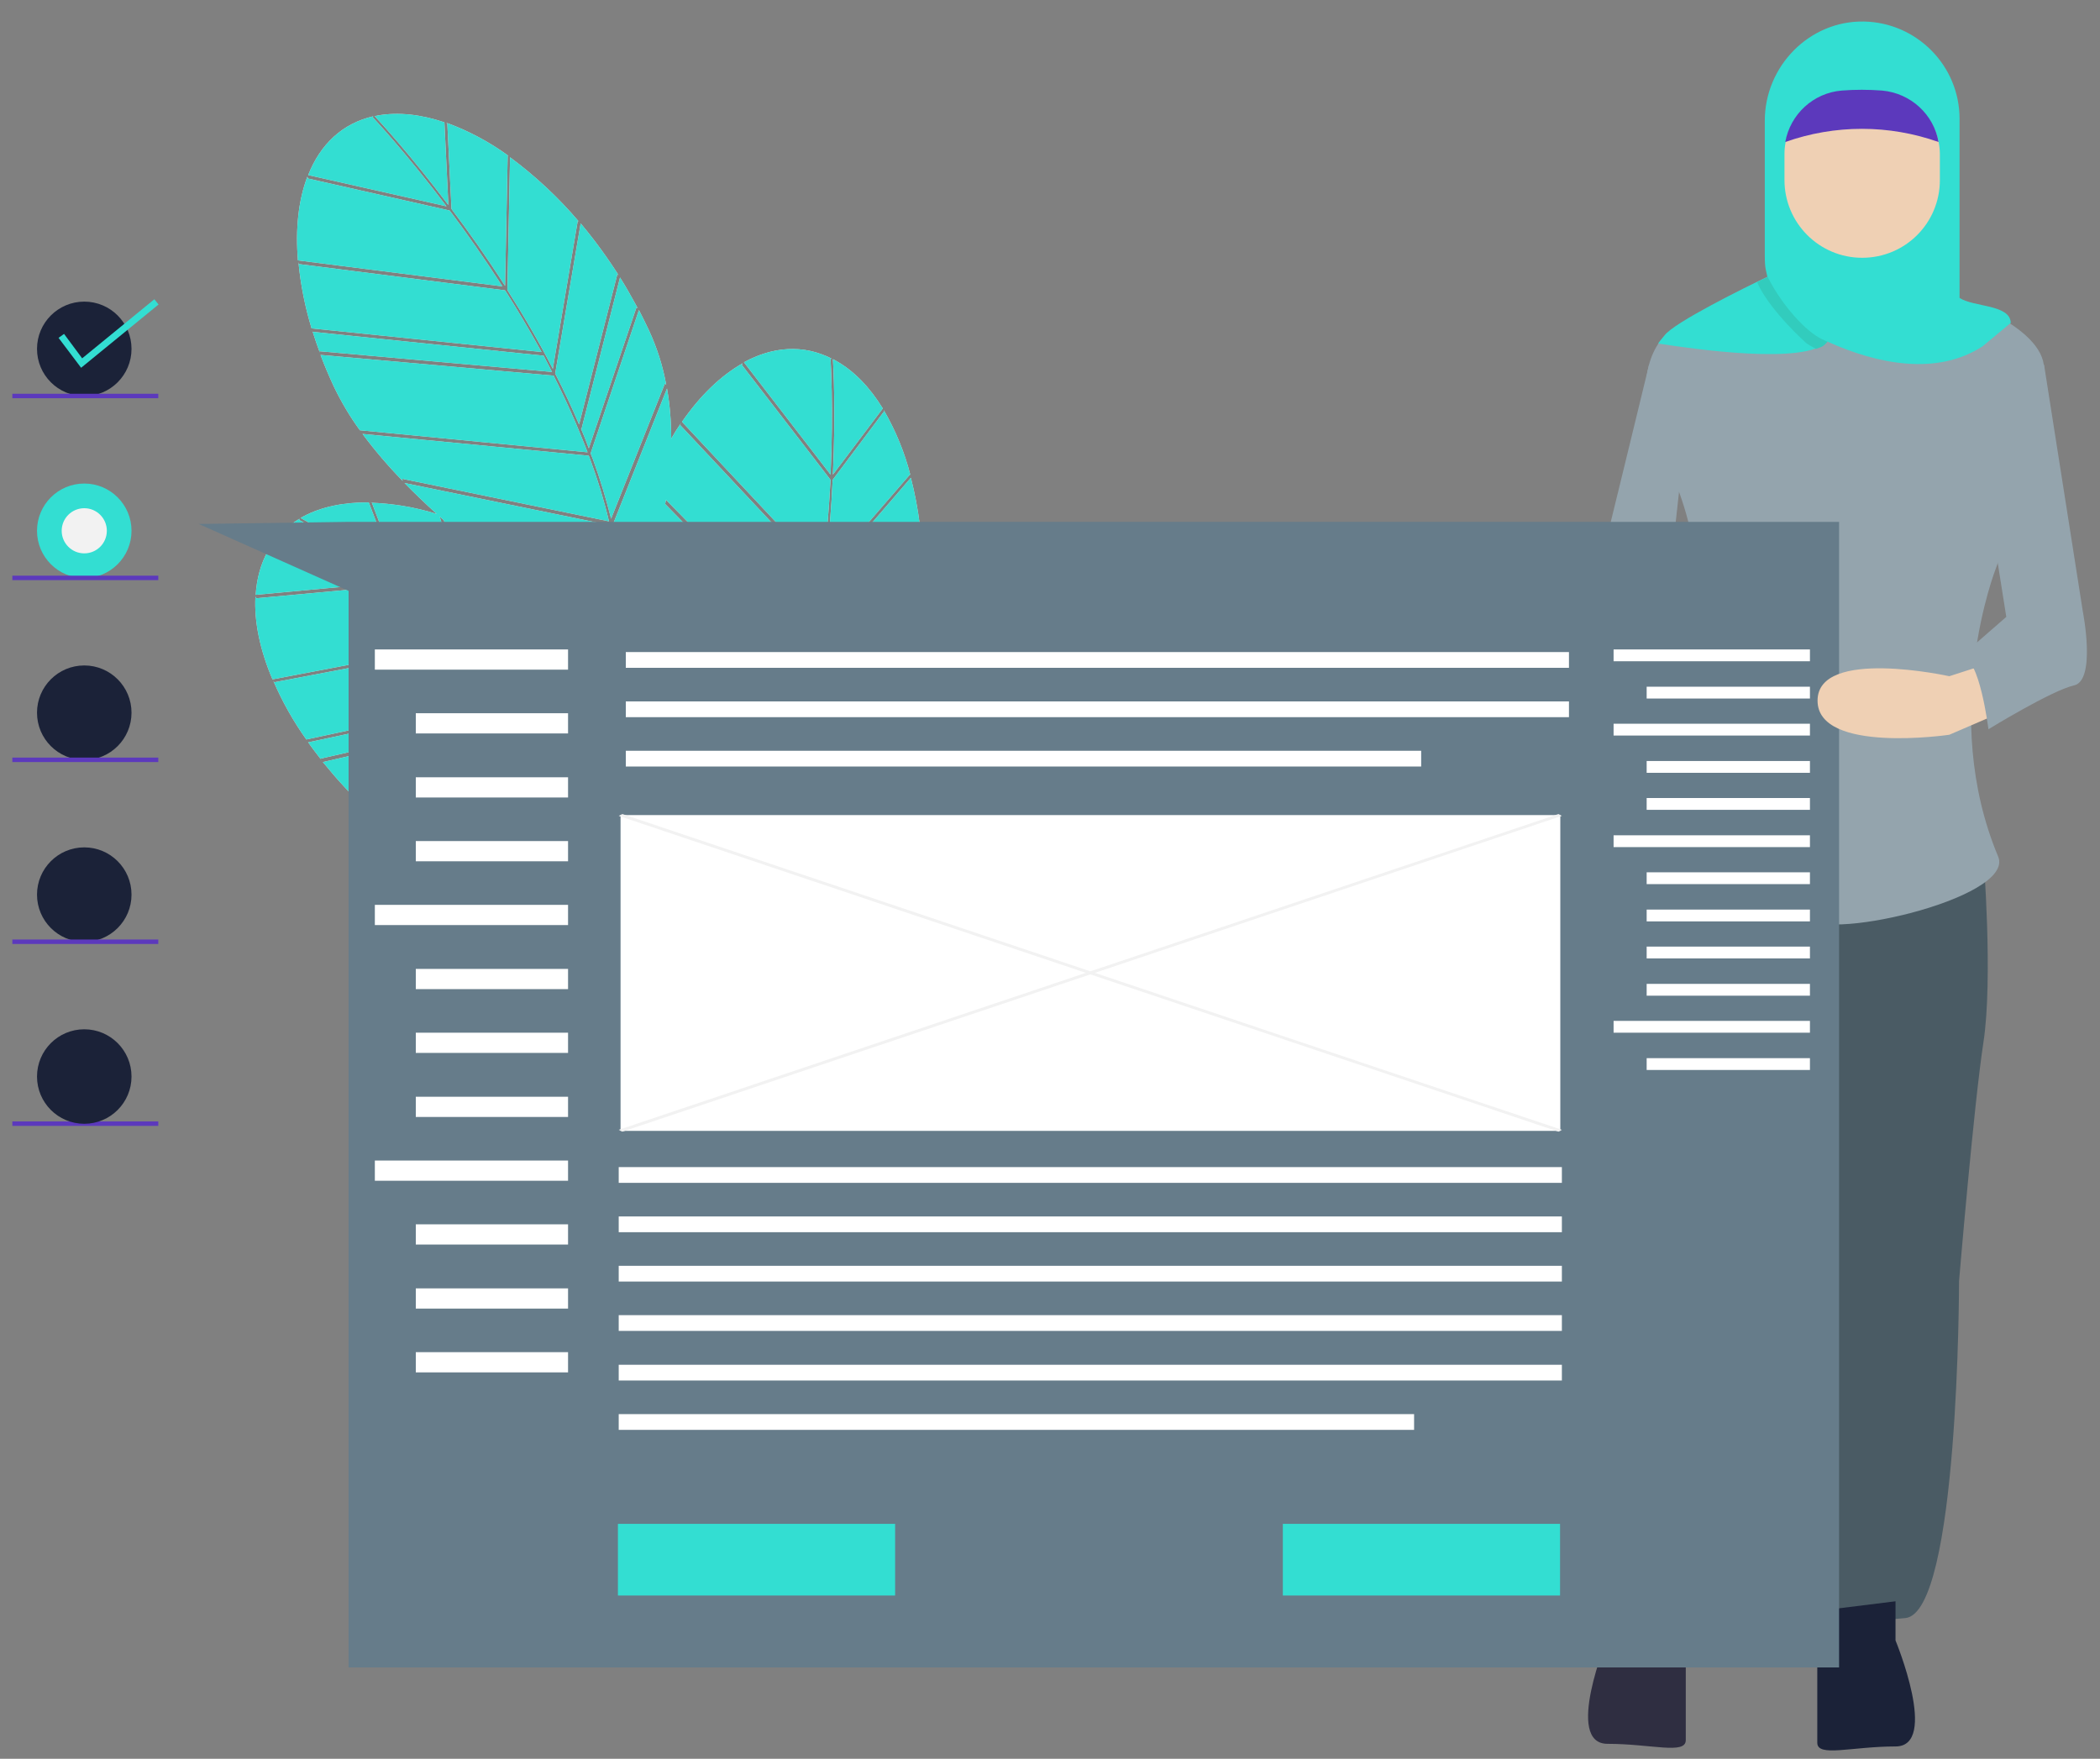 <?xml version="1.0" encoding="utf-8"?>
<!-- Generator: Adobe Illustrator 24.2.0, SVG Export Plug-In . SVG Version: 6.00 Build 0)  -->
<svg version="1.1" id="a80b827c-b8c0-47ab-84ce-d2a47a152c7c"
	 xmlns="http://www.w3.org/2000/svg" xmlns:xlink="http://www.w3.org/1999/xlink" x="0px" y="0px" viewBox="0 0 800 670"
	 style="enable-background:new 0 0 800 670;" xml:space="preserve">
<rect x="0" y="0" width="800" height="670" fill="#808080" stroke="none"/>
<style type="text/css">
	.st0{fill:#E6E6E6;}
	.st1{fill:#33DED2;}
	.st2{opacity:0.1;enable-background:new    ;}
	.st3{fill:#4A5B64;}
	.st4{fill:#1B2238;}
	.st5{fill:#2F2E41;}
	.st6{fill:#94A4AD;}
	.st7{fill:#EFD0B4;}
	.st8{fill:#5C39BC;}
	.st9{fill:#667C8A;}
	.st10{fill:#F2F2F2;}
	.st11{fill:#FFFFFF;}
	.st12{fill:#32CCBD;}
</style>
<path class="st0" d="M172,79.6c6.5,8.6,13.5,18.5,20.4,29.3l1-49.7l0.5,0.3c-7.4-5.4-15.4-9.7-24-12.8l0.5,0.3L172,79.6z"/>
<path class="st0" d="M169.3,46.6c-8.9-3-17.5-4-25.4-2.6c-0.4,0.1-0.8,0.2-1.2,0.2c2,2.1,13.7,14.8,28.1,33.9L169.3,46.6z"/>
<path class="st0" d="M221.3,163.2c1.1,2.5,2.1,5.1,3,7.6l18.2-53.8l0.5,0.5c-2.2-4-4.4-8-6.8-11.8l-14.7,57.8L221.3,163.2z"/>
<path class="st0" d="M210.6,140.5l9.5-56.4l0.5,0.4c-7.8-9.2-16.6-17.4-26.3-24.6l-1,50.6C199.8,120.7,205.6,130.7,210.6,140.5z"/>
<path class="st0" d="M113.9,100.6l-0.2-0.7c0.8,8.5,2.5,17,5,25.2l87.6,9c-4.6-8.4-9.3-16.3-13.9-23.5L113.9,100.6z"/>
<path class="st0" d="M119.1,126.4l-0.2-0.7c0.9,2.9,1.9,5.8,3,8.8l-0.2-0.7l88.6,7.9c-1.1-2.1-2.2-4.2-3.2-6.2L119.1,126.4z"/>
<path class="st0" d="M220.6,161.7l14.6-57.3l0.5,0.5c-4.4-6.9-9.2-13.5-14.5-19.8l-9.7,57.2C214.9,148.9,217.9,155.3,220.6,161.7z"
	/>
<path class="st0" d="M224.3,173.6l-86.2-8.3c4.7,6.3,9.8,12.3,15.3,17.9l-0.2-0.8l78.8,16.2C230,190.2,227.4,181.8,224.3,173.6z"/>
<path class="st0" d="M142,44.7l0.2-0.4C130.4,47,122,55,117.4,66.7l52.7,11.9C154.5,58,142.2,44.9,142,44.7z"/>
<path class="st0" d="M225.9,175c2.7,7.4,5,15,6.9,22.6l20.5-51.5l0.5,0.5c-1.3-7.2-3.5-14.1-6.6-20.8c-1.2-2.6-2.5-5.1-3.8-7.7
	L225,172.7C225.3,173.5,225.6,174.2,225.9,175z"/>
<path class="st0" d="M191.4,109.1c-6.8-10.6-13.7-20.4-20.1-28.9l-54-12.2l-0.2-0.7c-3.4,8.9-4.6,19.8-3.6,31.9L191.4,109.1z"/>
<path class="st0" d="M137.1,163.9l86.7,8.4v-0.1c-3.8-9.9-8.1-19.6-12.9-29.1l-88.8-7.9c1.5,4,3.2,8,5.1,12.1
	C130,153.1,133.3,158.7,137.1,163.9z"/>
<path class="st0" d="M346.7,180.7l0.2,0.6c-2.2-8.8-5.7-17.3-10.3-25.2l0.2,0.6l-19.6,26.1c-0.5,10.8-1.4,22.8-3,35.5L346.7,180.7z"
	/>
<path class="st0" d="M336.3,155.6c-4.9-8-10.9-14.3-17.9-18.2c-0.4-0.2-0.7-0.4-1.1-0.6c0.2,2.9,1.1,20.1,0,44L336.3,155.6z"/>
<path class="st0" d="M301.9,278.6c-0.8,2.6-1.6,5.2-2.5,7.7l48.3-29.8l0.1,0.7c0.9-4.5,1.7-9,2.3-13.5l-48.2,35.1L301.9,278.6z"/>
<path class="st0" d="M308.2,254.4l43.3-37.4l0.1,0.7c-0.1-12-1.6-24-4.6-35.7l-33,38.3C312.4,232.2,310.5,243.6,308.2,254.4z"/>
<path class="st0" d="M351.6,218.5l-43.9,37.9c-1.6,7.2-3.4,14.1-5.4,20.8l47.8-34.8l0.1,0.7C351.2,234.8,351.7,226.6,351.6,218.5z"
	/>
<path class="st0" d="M266.9,346.4c0-0.6,0.1-1.2,0.1-1.8c7.8-9.3,14.5-19.5,19.9-30.5l-26.5-33c-0.3-1.1-0.7-2.3-1.1-3.4l28.2,35.2
	c3.8-7.9,7.2-15.9,10.1-24.2l-55.8-56.1c0.2-0.4,0.4-0.9,0.5-1.4l55.7,56l0,0c3.4-10,6.3-20.3,8.6-30.6l-55.3-54.8
	c0.1-0.5,0.2-1,0.3-1.5l55.4,54.8c0.5-2.3,1-4.6,1.5-6.8L253.4,192c0.1-0.5,0.2-1.1,0.3-1.6l55.2,56.2c1.9-9.4,3.3-18.5,4.3-27
	l-54.1-57.7l0.3-0.7c-1.3,1.9-2.5,3.8-3.7,5.9c0-6.4-0.5-12.8-1.6-19.1l-20.7,52c1.7,7.2,2.9,14.4,3.6,21.8
	c-0.1,1.2-0.2,2.5-0.3,3.7l0.7,0.7c0,0.7,0.1,1.3,0.1,2l-0.9-0.9c0,0.7-0.1,1.5-0.1,2.2c-0.4-9.9-1.8-19.7-4-29.4L154.1,184
	c3.9,4,8.1,8,12.3,11.8c-8.2-2.6-16.7-4-25.3-4.3l0.6,0.1l11.6,30.5c8.8,6.2,18.5,13.4,28.4,21.6l-14.2-46.9
	c0.5,0.5,1.1,0.9,1.6,1.4l14.2,46.8c9.2,7.6,17.8,15.4,25.6,23.1l-6.5-44c0.5,0.3,0.9,0.6,1.4,0.9l6.6,44.5
	c5.2,5.2,10.1,10.4,14.6,15.7l-3.2-48.3c0.4,0.3,0.9,0.6,1.3,0.8l3.2,48.8l-0.3-0.1c1.8,2.1,3.5,4.2,5.2,6.2l0.6-49.6
	c0.5,0.3,0.9,0.5,1.3,0.8l-0.6,50.5c0.5,0.6,1,1.3,1.5,1.9c4.9,6.2,9.4,12.7,13.6,19.4l0.3-4.5c0.4,1.3,0.7,2.7,1.1,3.9l-0.2,2.6
	c0.6,1,1.2,2,1.8,3c0.5,1.5,0.9,3,1.3,4.5c-1.3-2.4-2.6-4.7-4-7.1l-79.4,8.9c41.7,22,93.5,32.4,96.8,33c-0.8-3.5-1.7-6.9-2.8-10.3
	c0.3-0.3,0.6-0.6,0.8-0.9c0.1,0.4,0.3,0.8,0.4,1.2c-0.1,0.2-0.3,0.3-0.4,0.5c0.2-0.1,0.3-0.2,0.5-0.2c0.8,2.4,1.4,4.8,2.1,7.1
	c0.2-1.9,0.6-4.9,0.8-8.6c14.3-7.2,51.3-28.1,70.1-60.9l-49.1,26.8C282.1,326,275.1,336.7,266.9,346.4z M250.6,268.9l0.1-1.9
	l1.2,1.6l-0.1,1.9L250.6,268.9z"/>
<path class="st0" d="M316.4,136.8l0.4-0.2c-10.8-5.5-22.4-4.6-33.4,1.4l33,42.8C317.6,155,316.4,137.1,316.4,136.8z"/>
<path class="st0" d="M297.9,290.7c-2.6,7.4-5.7,14.7-9.1,21.8l48.7-26.6l0.1,0.7c3.6-6.3,6.3-13.1,8.2-20.2c0.7-2.8,1.4-5.5,2-8.3
	l-48.9,30.2C298.4,289.1,298.2,289.9,297.9,290.7z"/>
<path class="st0" d="M316.4,182.8L282.6,139l0.3-0.6c-8.3,4.7-16.2,12.3-23.1,22.3l53.7,57.3C314.9,205.4,315.8,193.5,316.4,182.8z"
	/>
<path class="st0" d="M140.5,191.4c-9.4-0.1-17.9,1.6-24.9,5.3c-0.4,0.2-0.7,0.4-1.1,0.6c2.6,1.4,17.6,9.9,37.2,23.6L140.5,191.4z"/>
<path class="st0" d="M182.2,245.1l-77.7,14.8l-0.4-0.6c3.4,7.9,7.6,15.4,12.6,22.4l86.1-18.5C195.7,256.6,188.8,250.6,182.2,245.1z"
	/>
<path class="st0" d="M208.8,269.2c-1.7-1.7-3.3-3.3-5-4.9l-86.4,18.5l-0.4-0.6c1.7,2.5,3.6,4.9,5.5,7.4l-0.4-0.6L208.8,269.2z"/>
<path class="st0" d="M247.2,316.7c-4.6-7.5-9.6-14.6-15-21.5L147.5,314c6.4,4.6,13.1,8.7,20.1,12.3l-0.4-0.7L247.2,316.7z"/>
<path class="st0" d="M114,198.1l0.1-0.5c-10.4,6.2-15.9,16.5-16.7,29l53.9-5C130,206.8,114.2,198.2,114,198.1z"/>
<path class="st0" d="M152.8,222.8l-55.1,5.1l-0.4-0.6c-0.5,9.5,1.7,20.2,6.5,31.5l77.1-14.7C171.1,236,161.5,228.9,152.8,222.8z"/>
<path class="st0" d="M231.2,294c-6.6-8.3-13.7-16.2-21.2-23.7l-87,20c2.7,3.3,5.5,6.6,8.6,9.9c4.4,4.7,9.3,8.9,14.5,12.7L231.2,294
	L231.2,294z"/>
<path class="st1" d="M172,79.6c6.5,8.6,13.5,18.5,20.4,29.3l1-49.7l0.5,0.3c-7.4-5.4-15.4-9.7-24-12.8l0.5,0.3L172,79.6z"/>
<path class="st1" d="M169.3,46.6c-8.9-3-17.5-4-25.4-2.6c-0.4,0.1-0.8,0.2-1.2,0.2c2,2.1,13.7,14.8,28.1,33.9L169.3,46.6z"/>
<path class="st1" d="M221.3,163.2c1.1,2.5,2.1,5.1,3,7.6l18.2-53.8l0.5,0.5c-2.2-4-4.4-8-6.8-11.8l-14.7,57.8L221.3,163.2z"/>
<path class="st1" d="M210.6,140.5l9.5-56.4l0.5,0.4c-7.8-9.2-16.6-17.4-26.3-24.6l-1,50.6C199.8,120.7,205.6,130.7,210.6,140.5z"/>
<path class="st1" d="M113.9,100.6l-0.2-0.7c0.8,8.5,2.5,17,5,25.2l87.6,9c-4.6-8.4-9.3-16.3-13.9-23.5L113.9,100.6z"/>
<path class="st1" d="M119.1,126.4l-0.2-0.7c0.9,2.9,1.9,5.8,3,8.8l-0.2-0.7l88.6,7.9c-1.1-2.1-2.2-4.2-3.2-6.2L119.1,126.4z"/>
<path class="st1" d="M220.6,161.7l14.6-57.3l0.5,0.5c-4.4-6.9-9.2-13.5-14.5-19.8l-9.7,57.2C214.9,148.9,217.9,155.3,220.6,161.7z"
	/>
<path class="st1" d="M224.3,173.6l-86.2-8.3c4.7,6.3,9.8,12.3,15.3,17.9l-0.2-0.8l78.8,16.2C230,190.2,227.4,181.8,224.3,173.6z"/>
<path class="st1" d="M142,44.7l0.2-0.4C130.4,47,122,55,117.4,66.7l52.7,11.9C154.5,58,142.2,44.9,142,44.7z"/>
<path class="st1" d="M225.9,175c2.7,7.4,5,15,6.9,22.6l20.5-51.5l0.5,0.5c-1.3-7.2-3.5-14.1-6.6-20.8c-1.2-2.6-2.5-5.1-3.8-7.7
	L225,172.7C225.3,173.5,225.6,174.2,225.9,175z"/>
<path class="st1" d="M191.4,109.1c-6.8-10.6-13.7-20.4-20.1-28.9l-54-12.2l-0.2-0.7c-3.4,8.9-4.6,19.8-3.6,31.9L191.4,109.1z"/>
<path class="st1" d="M137.1,163.9l86.7,8.4v-0.1c-3.8-9.9-8.1-19.6-12.9-29.1l-88.8-7.9c1.5,4,3.2,8,5.1,12.1
	C130,153.1,133.3,158.7,137.1,163.9z"/>
<path class="st1" d="M346.7,180.7l0.2,0.6c-2.2-8.8-5.7-17.3-10.3-25.2l0.2,0.6l-19.6,26.1c-0.5,10.8-1.4,22.8-3,35.5L346.7,180.7z"
	/>
<path class="st1" d="M336.3,155.6c-4.9-8-10.9-14.3-17.9-18.2c-0.4-0.2-0.7-0.4-1.1-0.6c0.2,2.9,1.1,20.1,0,44L336.3,155.6z"/>
<path class="st1" d="M301.9,278.6c-0.8,2.6-1.6,5.2-2.5,7.7l48.3-29.8l0.1,0.7c0.9-4.5,1.7-9,2.3-13.5l-48.2,35.1L301.9,278.6z"/>
<path class="st1" d="M308.2,254.4l43.3-37.4l0.1,0.7c-0.1-12-1.6-24-4.6-35.7l-33,38.3C312.4,232.2,310.5,243.6,308.2,254.4z"/>
<path class="st1" d="M351.6,218.5l-43.9,37.9c-1.6,7.2-3.4,14.1-5.4,20.8l47.8-34.8l0.1,0.7C351.2,234.8,351.7,226.6,351.6,218.5z"
	/>
<path class="st1" d="M266.9,346.4c0-0.6,0.1-1.2,0.1-1.8c7.8-9.3,14.5-19.5,19.9-30.5l-26.5-33c-0.3-1.1-0.7-2.3-1.1-3.4l28.2,35.2
	c3.8-7.9,7.2-15.9,10.1-24.2l-55.8-56.1c0.2-0.4,0.4-0.9,0.5-1.4l55.7,56l0,0c3.4-10,6.3-20.3,8.6-30.6l-55.3-54.8
	c0.1-0.5,0.2-1,0.3-1.5l55.4,54.8c0.5-2.3,1-4.6,1.5-6.8L253.4,192c0.1-0.5,0.2-1.1,0.3-1.6l55.2,56.2c1.9-9.4,3.3-18.5,4.3-27
	l-54.1-57.7l0.3-0.7c-1.3,1.9-2.5,3.8-3.7,5.9c0-6.4-0.5-12.8-1.6-19.1l-20.7,52c1.7,7.2,2.9,14.4,3.6,21.8
	c-0.1,1.2-0.2,2.5-0.3,3.7l0.7,0.7c0,0.7,0.1,1.3,0.1,2l-0.9-0.9c0,0.7-0.1,1.5-0.1,2.2c-0.4-9.9-1.8-19.7-4-29.4L154.1,184
	c3.9,4,8.1,8,12.3,11.8c-8.2-2.6-16.7-4-25.3-4.3l0.6,0.1l11.6,30.5c8.8,6.2,18.5,13.4,28.4,21.6l-14.2-46.9
	c0.5,0.5,1.1,0.9,1.6,1.4l14.2,46.8c9.2,7.6,17.8,15.4,25.6,23.1l-6.5-44c0.5,0.3,0.9,0.6,1.4,0.9l6.6,44.5
	c5.2,5.2,10.1,10.4,14.6,15.7l-3.2-48.3c0.4,0.3,0.9,0.6,1.3,0.8l3.2,48.8l-0.3-0.1c1.8,2.1,3.5,4.2,5.2,6.2l0.6-49.6
	c0.5,0.3,0.9,0.5,1.3,0.8l-0.6,50.5c0.5,0.6,1,1.3,1.5,1.9c4.9,6.2,9.4,12.7,13.6,19.4l0.3-4.5c0.4,1.3,0.7,2.7,1.1,3.9l-0.2,2.6
	c0.6,1,1.2,2,1.8,3c0.5,1.5,0.9,3,1.3,4.5c-1.3-2.4-2.6-4.7-4-7.1l-79.4,8.9c41.7,22,93.5,32.4,96.8,33c-0.8-3.5-1.7-6.9-2.8-10.3
	c0.3-0.3,0.6-0.6,0.8-0.9c0.1,0.4,0.3,0.8,0.4,1.2c-0.1,0.2-0.3,0.3-0.4,0.5c0.2-0.1,0.3-0.2,0.5-0.2c0.8,2.4,1.4,4.8,2.1,7.1
	c0.2-1.9,0.6-4.9,0.8-8.6c14.3-7.2,51.3-28.1,70.1-60.9l-49.1,26.8C282.1,326,275.1,336.7,266.9,346.4z M250.6,268.9l0.1-1.9
	l1.2,1.6l-0.1,1.9L250.6,268.9z"/>
<path class="st1" d="M316.4,136.8l0.4-0.2c-10.8-5.5-22.4-4.6-33.4,1.4l33,42.8C317.6,155,316.4,137.1,316.4,136.8z"/>
<path class="st1" d="M297.9,290.7c-2.6,7.4-5.7,14.7-9.1,21.8l48.7-26.6l0.1,0.7c3.6-6.3,6.3-13.1,8.2-20.2c0.7-2.8,1.4-5.5,2-8.3
	l-48.9,30.2C298.4,289.1,298.2,289.9,297.9,290.7z"/>
<path class="st1" d="M316.4,182.8L282.6,139l0.3-0.6c-8.3,4.7-16.2,12.3-23.1,22.3l53.7,57.3C314.9,205.4,315.8,193.5,316.4,182.8z"
	/>
<path class="st1" d="M140.5,191.4c-9.4-0.1-17.9,1.6-24.9,5.3c-0.4,0.2-0.7,0.4-1.1,0.6c2.6,1.4,17.6,9.9,37.2,23.6L140.5,191.4z"/>
<path class="st1" d="M182.2,245.1l-77.7,14.8l-0.4-0.6c3.4,7.9,7.6,15.4,12.6,22.4l86.1-18.5C195.7,256.6,188.8,250.6,182.2,245.1z"
	/>
<path class="st1" d="M208.8,269.2c-1.7-1.7-3.3-3.3-5-4.9l-86.4,18.5l-0.4-0.6c1.7,2.5,3.6,4.9,5.5,7.4l-0.4-0.6L208.8,269.2z"/>
<path class="st1" d="M247.2,316.7c-4.6-7.5-9.6-14.6-15-21.5L147.5,314c6.4,4.6,13.1,8.7,20.1,12.3l-0.4-0.7L247.2,316.7z"/>
<path class="st1" d="M114,198.1l0.1-0.5c-10.4,6.2-15.9,16.5-16.7,29l53.9-5C130,206.8,114.2,198.2,114,198.1z"/>
<path class="st1" d="M152.8,222.8l-55.1,5.1l-0.4-0.6c-0.5,9.5,1.7,20.2,6.5,31.5l77.1-14.7C171.1,236,161.5,228.9,152.8,222.8z"/>
<path class="st1" d="M231.2,294c-6.6-8.3-13.7-16.2-21.2-23.7l-87,20c2.7,3.3,5.5,6.6,8.6,9.9c4.4,4.7,9.3,8.9,14.5,12.7L231.2,294
	L231.2,294z"/>
<path class="st2" d="M734.2,67.8c0,0-12.7,36.3-4.9,41.8s-26.5,51.1-26.5,51.1l-41.2-11.2l22.5-38.1c0,0,2.9-38.1,2.9-43.7
	S734.2,67.8,734.2,67.8z"/>
<path class="st3" d="M755.6,326.3c0,0,3.7,46.5,0,70.7s-9.3,91.1-9.3,91.1s0,126.5-20.5,128.3s-35.3,3.7-37.2-3.7s9.3-11.2,3.7-14.9
	s-7.4-16.7,0-31.6s0-165.5,0-165.5L657,495.6c0,0-3.7,78.1-7.4,89.3s3.7,31.6-9.3,33.5s-27.9-9.3-35.3-13s11.2-3.7,7.4-5.6
	s-14.9-7.4-11.2-9.3s7.4-91.1,7.4-91.1s10.2-190.6,23.2-198.1s21.4,5.4,21.4,5.4L755.6,326.3z"/>
<path class="st4" d="M722.1,610v14.9c0,0,16.7,40.4,0,40.4s-29.8,4.2-29.8-1.4v-50.2L722.1,610z"/>
<path class="st5" d="M612.4,609v14.9c0,0-16.7,40.4,0,40.4s29.8,4.2,29.8-1.4v-50.2L612.4,609z"/>
<path class="st6" d="M721.1,104.2c0,0-9.3,27.9-24.2,22.3l-14.9-5.6l-26,178.5c0,0,20.5,29.8,50.2,11.2S721.1,104.2,721.1,104.2z"/>
<path class="st6" d="M698.8,112.4l-4.2-8.8c-1.8-3.8-6.4-5.5-10.2-3.6c-13.9,6.7-44.1,21.7-49.8,27.4c-5.8,5.8-7.1,13.7-7.4,17
	c-0.1,0.9,0,1.9,0.3,2.8l12.1,40.1c0.2,0.8,12.4,31,5.2,60.7c-2.7,11.1-8.3,47-8.3,50.5c0,3.7-13,24.2-3.7,16.7s11.2-14.9,18.6-3.7
	c3.3,4.9,8.3,10.1,12.9,14.5c4.6,4.3,12.1,1.5,12.8-4.7l22.4-204.7C699.6,115.1,699.4,113.6,698.8,112.4z"/>
<path class="st7" d="M627.3,251.9l5.6,52.1c0,0,33.5,29.8,26,31.6s-11.2-5.6-11.2-5.6s-13,13-20.5,5.6s-26-78.1-26-78.1L627.3,251.9
	z"/>
<path class="st6" d="M709.1,112.4c0,0,15.1-14.8,20.6-13.9s12.9,13.9,12.9,13.9s33.9,10.7,36,26.6c2.7,20.1-18.3,77.6-18.3,77.6
	s-21.8,55.5,0.9,109.7c6.8,16.2-70.7,33.5-72.5,22.3s-5.6-122.7,0-139.5S709.1,112.4,709.1,112.4z"/>
<path class="st6" d="M644.8,140.3l-16.6-1.3c0,0-16.9,69.6-18.8,76.9c-1.9,7.3-7.2,42.3-5.9,42.5c1.3,0.1,28.7-5.3,28.3,0.3
	L644.8,140.3z"/>
<rect x="4.7" y="427.2" class="st8" width="55.6" height="1.7"/>
<circle class="st4" cx="32.1" cy="132.9" r="18"/>
<circle class="st1" cx="32.1" cy="202.2" r="18"/>
<ellipse class="st4" cx="32.1" cy="271.5" rx="18" ry="18"/>
<ellipse class="st4" cx="32.1" cy="340.8" rx="18" ry="18"/>
<ellipse class="st4" cx="32.1" cy="410.1" rx="18" ry="18"/>
<polygon class="st1" points="30.9,140.1 22.3,128.7 24.4,127.2 31.3,136.5 58.8,114 60.4,116 "/>
<polygon class="st9" points="132.8,198.8 75.7,199.6 132.8,225.1 132.8,635.2 700.6,635.2 700.6,198.8 "/>
<rect x="4.7" y="150" class="st8" width="55.6" height="1.7"/>
<rect x="4.7" y="219.3" class="st8" width="55.6" height="1.7"/>
<rect x="4.7" y="288.6" class="st8" width="55.6" height="1.7"/>
<rect x="4.7" y="357.9" class="st8" width="55.6" height="1.7"/>
<circle class="st10" cx="32.1" cy="202.2" r="8.6"/>
<rect x="488.7" y="580.5" class="st1" width="105.6" height="27.3"/>
<rect x="236.4" y="310.5" class="st11" width="358" height="120.3"/>
<polygon class="st10" points="235.7,310.8 237.1,310.1 595,430.4 593.7,431.1 "/>
<polygon class="st10" points="235.7,430.4 593.7,310.1 595,310.8 237.1,431.1 "/>
<rect x="235.7" y="444.6" class="st11" width="359.3" height="6"/>
<rect x="235.7" y="463.4" class="st11" width="359.3" height="6"/>
<rect x="235.7" y="482.2" class="st11" width="359.3" height="6"/>
<rect x="235.7" y="501" class="st11" width="359.3" height="6"/>
<rect x="235.7" y="519.9" class="st11" width="359.3" height="6"/>
<rect x="235.7" y="538.7" class="st11" width="303" height="6"/>
<path class="st7" d="M768.6,268.7l-26,11.2c0,0-50.2,7.4-50.2-13s50.2-9.3,50.2-9.3l16.7-5.4L768.6,268.7z"/>
<path class="st6" d="M757.5,129l21.2,10l14.8,94.2c0,0,5.1,26-3.4,27.9s-32.6,16.7-32.6,16.7s-3.4-27.9-10.3-27.9l17.1-14.9L754,170
	L757.5,129z"/>
<path class="st1" d="M755.3,131.9c-17.5,11.4-40.2,6.8-59.2-1.8c-8.3,9.1-51.1,2.8-64.2,0.8c-0.2,0-0.1-0.2,0-0.4l2.2-2.7
	c3.3-4.8,31.6-18.8,39.2-22.3c-0.5-2.6-1-2.9-1-8.4V46c0-20.8,17-38.2,37.8-37.8c20.1,0.4,36.4,16.8,36.4,37.1c0,52.2,0,65,0,68.2
	c5.2,3.5,19.3,2.4,19.5,9.5L755.3,131.9z"/>
<path class="st7" d="M717,34.8c-4.9-0.4-10.1-0.5-15.3,0c-12.4,1.1-21.9,11.5-21.9,23.9v9.9c0,16.3,13.2,29.6,29.6,29.6
	S739,85,739,68.6v-9.9C738.9,46.3,729.4,35.9,717,34.8L717,34.8z"/>
<path class="st12" d="M696.2,130.2c-1.6,1.7-1.7,1.8-4.4,2.7c-0.6-0.3-3.3-1.8-3.7-2.2c-5.7-5.1-15.4-15.3-18.7-23.2
	c1.8-0.9,1.9-1,4-2c5.6,11.1,14.8,21,20.7,23.7L696.2,130.2z"/>
<path class="st8" d="M717,34.5c11,1,19.7,9.2,21.5,19.6c-18.9-6.7-39.5-6.7-58.4,0c1.9-10.5,10.6-18.7,21.5-19.6
	C706.6,34.1,711.8,34.1,717,34.5L717,34.5z"/>
<rect x="238.4" y="248.4" class="st11" width="359.3" height="6"/>
<rect x="238.4" y="267.2" class="st11" width="359.3" height="6"/>
<rect x="238.4" y="286" class="st11" width="303" height="6"/>
<rect x="235.4" y="580.5" class="st1" width="105.6" height="27.3"/>
<rect x="614.7" y="247.4" class="st11" width="74.8" height="4.5"/>
<rect x="627.3" y="261.6" class="st11" width="62.2" height="4.5"/>
<rect x="614.7" y="275.7" class="st11" width="74.8" height="4.5"/>
<rect x="627.3" y="289.9" class="st11" width="62.2" height="4.5"/>
<rect x="627.3" y="304" class="st11" width="62.2" height="4.5"/>
<rect x="614.7" y="318.2" class="st11" width="74.8" height="4.5"/>
<rect x="627.3" y="332.3" class="st11" width="62.2" height="4.5"/>
<rect x="627.3" y="346.5" class="st11" width="62.2" height="4.5"/>
<rect x="627.3" y="360.6" class="st11" width="62.2" height="4.5"/>
<rect x="627.3" y="374.8" class="st11" width="62.2" height="4.5"/>
<rect x="614.7" y="388.9" class="st11" width="74.8" height="4.5"/>
<rect x="627.3" y="403.1" class="st11" width="62.2" height="4.5"/>
<rect x="142.8" y="247.4" class="st11" width="73.6" height="7.7"/>
<rect x="158.4" y="271.7" class="st11" width="58" height="7.7"/>
<rect x="158.4" y="296.1" class="st11" width="58" height="7.7"/>
<rect x="158.4" y="320.4" class="st11" width="58" height="7.7"/>
<rect x="142.8" y="344.7" class="st11" width="73.6" height="7.7"/>
<rect x="158.4" y="369.1" class="st11" width="58" height="7.7"/>
<rect x="158.4" y="393.4" class="st11" width="58" height="7.7"/>
<rect x="158.4" y="417.8" class="st11" width="58" height="7.7"/>
<rect x="142.8" y="442.1" class="st11" width="73.6" height="7.7"/>
<rect x="158.4" y="466.4" class="st11" width="58" height="7.7"/>
<rect x="158.4" y="490.8" class="st11" width="58" height="7.7"/>
<rect x="158.4" y="515.1" class="st11" width="58" height="7.7"/>
</svg>
